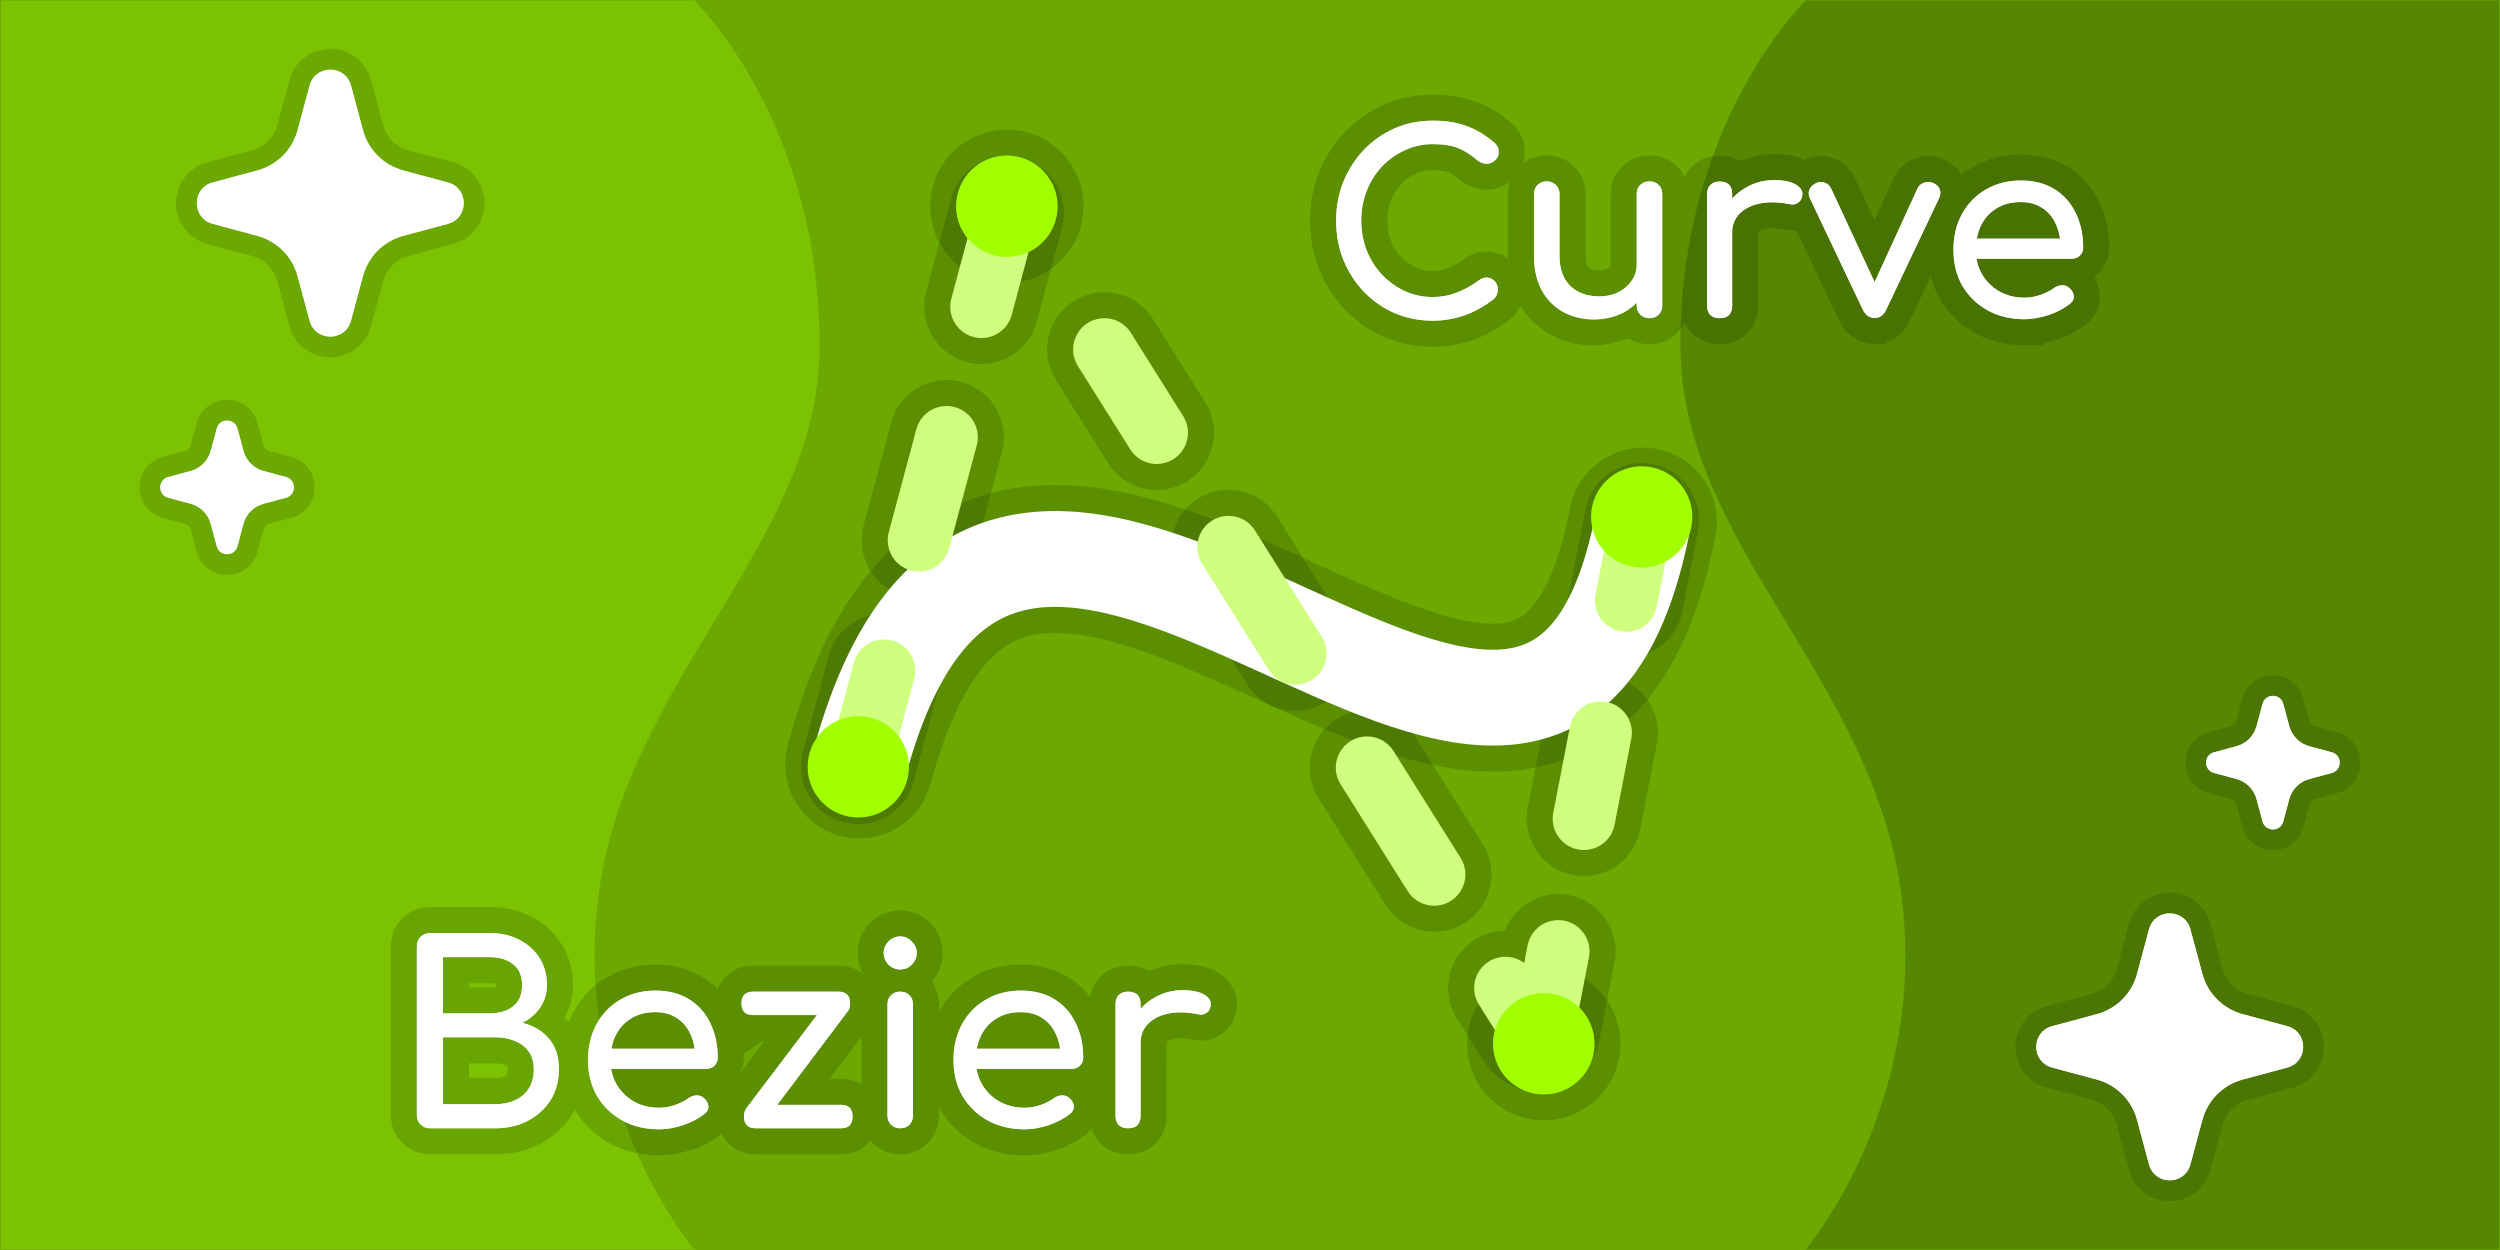 <svg version="1.1" xmlns="http://www.w3.org/2000/svg" xmlns:xlink="http://www.w3.org/1999/xlink" width="600" height="300" viewBox="0,0,600,300"><g transform="translate(60,-30)"><g data-paper-data="{&quot;isPaintingLayer&quot;:true}" stroke-linejoin="miter" stroke-miterlimit="10" stroke-dasharray="" stroke-dashoffset="0" style="mix-blend-mode: normal"><path d="M-60,330v-300h600v300z" data-paper-data="{&quot;index&quot;:null}" fill="#6ba800" fill-rule="nonzero" stroke="none" stroke-width="1" stroke-linecap="butt"/><path d="M539.764,329.875h-166.401c0,0 29.931,-35.073 22.835,-86.079c-7.094,-51.006 -52.469,-83.858 -52.882,-129.917c-0.488,-54.396 30.046,-83.754 30.046,-83.754h166.401z" data-paper-data="{&quot;index&quot;:null}" fill="#568701" fill-rule="nonzero" stroke="none" stroke-width="1" stroke-linecap="butt"/><path d="M-59.764,30.125h166.401c0,0 30.534,29.358 30.046,83.754c-0.413,46.059 -45.787,78.91 -52.882,129.917c-7.096,51.006 22.835,86.079 22.835,86.079h-166.401z" data-paper-data="{&quot;index&quot;:null}" fill="#7bc200" fill-rule="nonzero" stroke="none" stroke-width="1" stroke-linecap="butt"/><g data-paper-data="{&quot;index&quot;:null}" fill="#ffffff" fill-rule="evenodd" stroke-linecap="butt"><path d="M47.499,73.792c5.068,1.368 5.068,8.559 0,9.928l-10.722,2.883c-4.714,1.264 -8.396,4.944 -9.664,9.657l-2.883,10.72c-1.369,5.069 -8.559,5.069 -9.921,0l-2.89,-10.722c-1.267,-4.71 -4.947,-8.389 -9.657,-9.656l-10.72,-2.883c-5.069,-1.368 -5.069,-8.559 0,-9.928l10.721,-2.883c4.713,-1.268 8.393,-4.951 9.657,-9.665l2.89,-10.72c1.36,-5.069 8.551,-5.069 9.92,0l2.883,10.721c1.265,4.716 4.948,8.399 9.664,9.664z" stroke-opacity="0.129" stroke="#000000" stroke-width="10"/><path d="M47.499,73.792c5.068,1.368 5.068,8.559 0,9.928l-10.722,2.883c-4.714,1.264 -8.396,4.944 -9.664,9.657l-2.883,10.72c-1.369,5.069 -8.559,5.069 -9.921,0l-2.89,-10.722c-1.267,-4.71 -4.947,-8.389 -9.657,-9.656l-10.72,-2.883c-5.069,-1.368 -5.069,-8.559 0,-9.928l10.721,-2.883c4.713,-1.268 8.393,-4.951 9.657,-9.665l2.89,-10.72c1.36,-5.069 8.551,-5.069 9.92,0l2.883,10.721c1.265,4.716 4.948,8.399 9.664,9.664z" stroke="none" stroke-width="1"/></g><g data-paper-data="{&quot;index&quot;:null}" fill="#ffffff" fill-rule="evenodd" stroke-linecap="butt"><path d="M432.501,286.208c-5.068,-1.368 -5.068,-8.559 0,-9.928l10.722,-2.883c4.714,-1.264 8.396,-4.944 9.664,-9.657l2.883,-10.72c1.369,-5.069 8.559,-5.069 9.921,0l2.89,10.722c1.267,4.71 4.947,8.389 9.657,9.656l10.72,2.883c5.069,1.368 5.069,8.559 0,9.928l-10.721,2.883c-4.713,1.268 -8.393,4.951 -9.657,9.665l-2.89,10.72c-1.36,5.069 -8.551,5.069 -9.92,0l-2.883,-10.721c-1.265,-4.716 -4.948,-8.399 -9.664,-9.664z" stroke-opacity="0.129" stroke="#000000" stroke-width="10"/><path d="M432.501,286.208c-5.068,-1.368 -5.068,-8.559 0,-9.928l10.722,-2.883c4.714,-1.264 8.396,-4.944 9.664,-9.657l2.883,-10.72c1.369,-5.069 8.559,-5.069 9.921,0l2.89,10.722c1.267,4.71 4.947,8.389 9.657,9.656l10.72,2.883c5.069,1.368 5.069,8.559 0,9.928l-10.721,2.883c-4.713,1.268 -8.393,4.951 -9.657,9.665l-2.89,10.72c-1.36,5.069 -8.551,5.069 -9.92,0l-2.883,-10.721c-1.265,-4.716 -4.948,-8.399 -9.664,-9.664z" stroke="none" stroke-width="1"/></g><g fill="#ffffff" fill-rule="nonzero" stroke-opacity="0.149" stroke="#000000" stroke-width="12.5" stroke-linecap="square"><path d="M43.155,300.785c-0.87,0 -1.607,-0.301 -2.209,-0.904c-0.603,-0.603 -0.904,-1.339 -0.904,-2.209v-40.57c0,-0.937 0.301,-1.69 0.904,-2.259c0.603,-0.603 1.339,-0.904 2.209,-0.904h14.36c2.711,0 5.088,0.536 7.13,1.607c2.075,1.071 3.699,2.544 4.87,4.419c1.172,1.875 1.757,4.034 1.757,6.477c0,1.941 -0.536,3.716 -1.607,5.322c-1.038,1.573 -2.477,2.812 -4.318,3.716c2.644,0.636 4.77,1.891 6.377,3.766c1.607,1.875 2.41,4.335 2.41,7.381c0,2.778 -0.653,5.222 -1.958,7.331c-1.305,2.109 -3.13,3.783 -5.473,5.021c-2.31,1.205 -4.954,1.808 -7.933,1.808zM46.318,295.01h12.452c1.841,0 3.448,-0.318 4.82,-0.954c1.406,-0.636 2.511,-1.573 3.314,-2.812c0.803,-1.239 1.205,-2.778 1.205,-4.619c0,-1.707 -0.402,-3.113 -1.205,-4.218c-0.803,-1.138 -1.908,-1.992 -3.314,-2.561c-1.372,-0.603 -2.979,-0.904 -4.82,-0.904h-12.452zM46.318,273.219h11.197c2.276,0 4.134,-0.552 5.573,-1.657c1.473,-1.138 2.209,-2.845 2.209,-5.121c0,-2.276 -0.736,-3.967 -2.209,-5.071c-1.439,-1.105 -3.297,-1.657 -5.573,-1.657h-11.197zM103.973,300.031c-2.008,0.669 -3.933,1.004 -5.774,1.004c-3.314,0 -6.26,-0.703 -8.837,-2.109c-2.577,-1.439 -4.603,-3.398 -6.075,-5.875c-1.439,-2.511 -2.159,-5.389 -2.159,-8.636c0,-3.28 0.686,-6.159 2.059,-8.636c1.372,-2.511 3.28,-4.469 5.724,-5.875c2.444,-1.439 5.239,-2.159 8.385,-2.159c3.147,0 5.824,0.686 8.034,2.059c2.243,1.372 3.95,3.28 5.121,5.724c1.205,2.41 1.808,5.188 1.808,8.335c0,0.77 -0.268,1.406 -0.803,1.908c-0.502,0.502 -1.155,0.753 -1.958,0.753h-24.151v-4.82h23.95l-2.46,1.707c-0.033,-2.008 -0.435,-3.799 -1.205,-5.373c-0.736,-1.573 -1.808,-2.812 -3.213,-3.716c-1.406,-0.937 -3.113,-1.406 -5.121,-1.406c-2.276,0 -4.218,0.502 -5.824,1.506c-1.607,0.971 -2.845,2.326 -3.716,4.067c-0.837,1.741 -1.255,3.716 -1.255,5.925c0,2.209 0.502,4.167 1.506,5.875c1.004,1.707 2.377,3.063 4.117,4.067c1.774,1.004 3.799,1.506 6.075,1.506c1.239,0 2.511,-0.218 3.816,-0.653c1.305,-0.469 2.36,-1.004 3.163,-1.607c0.603,-0.435 1.255,-0.669 1.958,-0.703c0.703,-0.033 1.305,0.184 1.808,0.653c0.669,0.569 1.021,1.222 1.054,1.958c0.067,0.703 -0.251,1.322 -0.954,1.858c-1.339,1.071 -3.029,1.958 -5.071,2.661zM121.192,297.912c-0.698,-0.604 -2.133,-1.847 -2.133,-1.847c0,0 16.615,-21.935 19.179,-25.32c0.643,-0.849 2.098,-0.802 2.647,-0.314c0.735,0.652 2.576,2.286 2.576,2.286c0,0 -16.478,21.862 -19.053,25.279c-0.655,0.869 -2.543,0.499 -3.216,-0.084zM121.369,300.785c-1.875,0 -2.812,-0.937 -2.812,-2.812c0,-1.875 0.937,-2.812 2.812,-2.812h20.436c1.875,0 2.812,0.937 2.812,2.812c0,1.875 -0.937,2.812 -2.812,2.812zM120.767,273.621c-1.875,0 -2.812,-0.937 -2.812,-2.812c0,-1.875 0.937,-2.812 2.812,-2.812h20.436c1.875,0 2.812,0.937 2.812,2.812c0,1.875 -0.937,2.812 -2.812,2.812zM156.053,300.785c-0.87,0 -1.607,-0.285 -2.209,-0.854c-0.569,-0.603 -0.854,-1.339 -0.854,-2.209v-26.662c0,-0.937 0.285,-1.674 0.854,-2.209c0.603,-0.569 1.339,-0.854 2.209,-0.854c0.937,0 1.674,0.285 2.209,0.854c0.569,0.536 0.854,1.272 0.854,2.209v26.662c0,0.87 -0.285,1.607 -0.854,2.209c-0.536,0.569 -1.272,0.854 -2.209,0.854zM156.053,262.675c-1.071,0 -2.008,-0.385 -2.812,-1.155c-0.77,-0.803 -1.155,-1.741 -1.155,-2.812c0,-1.071 0.385,-1.992 1.155,-2.762c0.803,-0.803 1.741,-1.205 2.812,-1.205c1.071,0 1.992,0.402 2.762,1.205c0.803,0.77 1.205,1.69 1.205,2.762c0,1.071 -0.402,2.008 -1.205,2.812c-0.77,0.77 -1.69,1.155 -2.762,1.155zM191.681,300.031c-2.008,0.669 -3.933,1.004 -5.774,1.004c-3.314,0 -6.26,-0.703 -8.837,-2.109c-2.577,-1.439 -4.603,-3.398 -6.075,-5.875c-1.439,-2.511 -2.159,-5.389 -2.159,-8.636c0,-3.28 0.686,-6.159 2.059,-8.636c1.372,-2.511 3.28,-4.469 5.724,-5.875c2.444,-1.439 5.239,-2.159 8.385,-2.159c3.147,0 5.824,0.686 8.034,2.059c2.243,1.372 3.95,3.28 5.121,5.724c1.205,2.41 1.808,5.188 1.808,8.335c0,0.77 -0.268,1.406 -0.803,1.908c-0.502,0.502 -1.155,0.753 -1.958,0.753h-24.151v-4.82h23.95l-2.46,1.707c-0.033,-2.008 -0.435,-3.799 -1.205,-5.373c-0.736,-1.573 -1.808,-2.812 -3.213,-3.716c-1.406,-0.937 -3.113,-1.406 -5.121,-1.406c-2.276,0 -4.218,0.502 -5.824,1.506c-1.607,0.971 -2.845,2.326 -3.716,4.067c-0.837,1.741 -1.255,3.716 -1.255,5.925c0,2.209 0.502,4.167 1.506,5.875c1.004,1.707 2.377,3.063 4.117,4.067c1.774,1.004 3.799,1.506 6.075,1.506c1.239,0 2.511,-0.218 3.816,-0.653c1.305,-0.469 2.36,-1.004 3.163,-1.607c0.603,-0.435 1.255,-0.669 1.958,-0.703c0.703,-0.033 1.305,0.184 1.808,0.653c0.669,0.569 1.021,1.222 1.054,1.958c0.067,0.703 -0.251,1.322 -0.954,1.858c-1.339,1.071 -3.029,1.958 -5.071,2.661zM210.685,280.299c0,-2.41 0.586,-4.552 1.757,-6.427c1.172,-1.908 2.762,-3.414 4.77,-4.519c2.008,-1.138 4.201,-1.707 6.578,-1.707c2.41,0 4.201,0.385 5.373,1.155c1.205,0.77 1.657,1.707 1.356,2.812c-0.1,0.536 -0.335,0.954 -0.703,1.255c-0.335,0.301 -0.72,0.502 -1.155,0.603c-0.435,0.067 -0.904,0.033 -1.406,-0.1c-2.577,-0.502 -4.887,-0.536 -6.929,-0.1c-2.042,0.435 -3.649,1.255 -4.82,2.46c-1.172,1.205 -1.757,2.728 -1.757,4.569zM210.735,300.785c-0.937,0 -1.674,-0.251 -2.209,-0.753c-0.536,-0.502 -0.803,-1.255 -0.803,-2.259v-26.762c0,-0.971 0.268,-1.707 0.803,-2.209c0.536,-0.536 1.272,-0.803 2.209,-0.803c1.004,0 1.757,0.251 2.259,0.753c0.502,0.502 0.753,1.255 0.753,2.259v26.762c0,0.971 -0.251,1.724 -0.753,2.259c-0.502,0.502 -1.255,0.753 -2.259,0.753z" data-paper-data="{&quot;index&quot;:null}"/><path d="M291.549,105.66c-2.444,0.87 -5.021,1.305 -7.732,1.305c-3.213,0 -6.243,-0.603 -9.088,-1.808c-2.812,-1.239 -5.272,-2.946 -7.381,-5.121c-2.075,-2.176 -3.716,-4.72 -4.921,-7.632c-1.172,-2.912 -1.757,-6.075 -1.757,-9.49c0,-3.347 0.586,-6.46 1.757,-9.339c1.205,-2.912 2.845,-5.456 4.921,-7.632c2.109,-2.176 4.552,-3.883 7.331,-5.121c2.812,-1.239 5.858,-1.858 9.138,-1.858c3.08,0 5.724,0.402 7.933,1.205c2.243,0.77 4.485,2.075 6.728,3.916c0.301,0.234 0.536,0.485 0.703,0.753c0.201,0.268 0.335,0.536 0.402,0.803c0.067,0.234 0.1,0.536 0.1,0.904c0,0.77 -0.285,1.406 -0.854,1.908c-0.536,0.502 -1.188,0.787 -1.958,0.854c-0.736,0.033 -1.473,-0.218 -2.209,-0.753c-1.473,-1.305 -2.996,-2.293 -4.569,-2.962c-1.573,-0.669 -3.665,-1.004 -6.276,-1.004c-2.343,0 -4.552,0.485 -6.628,1.456c-2.075,0.937 -3.916,2.243 -5.523,3.916c-1.573,1.674 -2.795,3.632 -3.665,5.875c-0.87,2.209 -1.305,4.569 -1.305,7.08c0,2.577 0.435,4.971 1.305,7.18c0.87,2.209 2.092,4.151 3.665,5.824c1.607,1.674 3.448,2.996 5.523,3.967c2.075,0.937 4.285,1.406 6.628,1.406c2.042,0 3.967,-0.351 5.774,-1.054c1.841,-0.703 3.598,-1.674 5.272,-2.912c0.703,-0.536 1.406,-0.77 2.109,-0.703c0.703,0.067 1.289,0.351 1.757,0.854c0.502,0.502 0.753,1.188 0.753,2.059c0,0.402 -0.084,0.803 -0.251,1.205c-0.167,0.368 -0.402,0.703 -0.703,1.004c-2.176,1.707 -4.502,3.013 -6.979,3.916zM322.616,106.664c-2.745,0 -5.205,-0.586 -7.381,-1.757c-2.176,-1.172 -3.9,-2.895 -5.172,-5.172c-1.272,-2.31 -1.908,-5.121 -1.908,-8.435v-14.712c0,-0.904 0.285,-1.64 0.854,-2.209c0.603,-0.569 1.339,-0.854 2.209,-0.854c0.87,0 1.59,0.285 2.159,0.854c0.603,0.569 0.904,1.305 0.904,2.209v14.712c0,2.243 0.418,4.101 1.255,5.573c0.837,1.439 1.975,2.511 3.414,3.213c1.439,0.703 3.063,1.054 4.87,1.054c1.707,0 3.23,-0.335 4.569,-1.004c1.339,-0.669 2.41,-1.59 3.213,-2.762c0.803,-1.172 1.205,-2.477 1.205,-3.916h3.766c0,2.477 -0.619,4.72 -1.858,6.728c-1.205,2.008 -2.862,3.598 -4.971,4.77c0,0 -4.452,1.707 -7.13,1.707zM335.872,106.363c-0.87,0 -1.607,-0.285 -2.209,-0.854c-0.569,-0.603 -0.854,-1.339 -0.854,-2.209v-26.712c0,-0.937 0.285,-1.674 0.854,-2.209c0.603,-0.569 1.339,-0.854 2.209,-0.854c0.904,0 1.64,0.285 2.209,0.854c0.569,0.536 0.854,1.272 0.854,2.209v26.712c0,0.87 -0.285,1.607 -0.854,2.209c-0.569,0.569 -1.305,0.854 -2.209,0.854zM352.657,85.877c0,-2.41 0.586,-4.552 1.757,-6.427c1.172,-1.908 2.762,-3.414 4.77,-4.519c2.008,-1.138 4.201,-1.707 6.578,-1.707c2.41,0 4.201,0.385 5.373,1.155c1.205,0.77 1.657,1.707 1.356,2.812c-0.1,0.536 -0.335,0.954 -0.703,1.255c-0.335,0.301 -0.72,0.502 -1.155,0.603c-0.435,0.067 -0.904,0.033 -1.406,-0.1c-2.577,-0.502 -4.887,-0.536 -6.929,-0.1c-2.042,0.435 -3.649,1.255 -4.82,2.46c-1.172,1.205 -1.757,2.728 -1.757,4.569zM352.708,106.363c-0.937,0 -1.674,-0.251 -2.209,-0.753c-0.536,-0.502 -0.803,-1.255 -0.803,-2.259v-26.762c0,-0.971 0.268,-1.707 0.803,-2.209c0.536,-0.536 1.272,-0.803 2.209,-0.803c1.004,0 1.757,0.251 2.259,0.753c0.502,0.502 0.753,1.255 0.753,2.259v26.762c0,0.971 -0.251,1.724 -0.753,2.259c-0.502,0.502 -1.255,0.753 -2.259,0.753zM389.928,106.313c-1.239,0 -2.193,-0.669 -2.862,-2.008l-12.703,-26.762c-0.335,-0.703 -0.368,-1.372 -0.1,-2.008c0.268,-0.669 0.787,-1.188 1.557,-1.557c0.669,-0.368 1.356,-0.418 2.059,-0.151c0.703,0.234 1.222,0.686 1.557,1.356l10.5,22.607l10.287,-22.607c0.335,-0.669 0.87,-1.121 1.607,-1.356c0.736,-0.268 1.49,-0.218 2.259,0.151c0.736,0.335 1.222,0.837 1.456,1.506c0.234,0.669 0.184,1.356 -0.151,2.059l-12.703,26.762c-0.603,1.339 -1.523,2.008 -2.762,2.008zM425.899,106.614c-3.314,0 -6.26,-0.703 -8.837,-2.109c-2.577,-1.439 -4.603,-3.398 -6.075,-5.875c-1.439,-2.511 -2.159,-5.389 -2.159,-8.636c0,-3.28 0.686,-6.159 2.059,-8.636c1.372,-2.511 3.28,-4.469 5.724,-5.875c2.444,-1.439 5.239,-2.159 8.385,-2.159c3.147,0 5.824,0.686 8.034,2.059c2.243,1.372 3.95,3.28 5.121,5.724c1.205,2.41 1.808,5.188 1.808,8.335c0,0.77 -0.268,1.406 -0.803,1.908c-0.502,0.502 -1.155,0.753 -1.958,0.753h-24.151v-4.82h21.35c0,0 -0.295,-2.092 -1.065,-3.665c-0.736,-1.573 -1.808,-2.812 -3.213,-3.716c-1.406,-0.937 -3.113,-1.406 -5.121,-1.406c-2.276,0 -4.218,0.502 -5.824,1.506c-1.607,0.971 -2.845,2.326 -3.716,4.067c-0.837,1.741 -1.255,3.716 -1.255,5.925c0,2.209 0.502,4.167 1.506,5.875c1.004,1.707 2.377,3.063 4.117,4.067c1.774,1.004 3.799,1.506 6.075,1.506c1.239,0 2.511,-0.218 3.816,-0.653c1.305,-0.469 2.36,-1.004 3.163,-1.607c0.603,-0.435 1.255,-0.669 1.958,-0.703c0.703,-0.033 1.305,0.184 1.808,0.653c0.669,0.569 1.021,1.222 1.054,1.958c0.067,0.703 -0.251,1.322 -0.954,1.858c-1.339,1.071 -3.029,1.958 -5.071,2.661c0,0 -3.933,1.004 -5.774,1.004z" data-paper-data="{&quot;index&quot;:null}"/></g><g data-paper-data="{&quot;index&quot;:null}" fill="#ffffff" fill-rule="evenodd" stroke-linecap="butt"><path d="M8.632,144.484c2.537,0.686 2.537,4.285 0,4.97l-5.365,1.442c-2.359,0.633 -4.202,2.474 -4.837,4.833l-1.443,5.366c-0.684,2.536 -4.284,2.536 -4.964,0l-1.447,-5.366c-0.634,-2.357 -2.476,-4.199 -4.833,-4.833l-5.365,-1.442c-2.537,-0.685 -2.537,-4.284 0,-4.969l5.365,-1.443c2.358,-0.634 4.2,-2.477 4.833,-4.836l1.447,-5.366c0.681,-2.537 4.279,-2.537 4.964,0l1.443,5.366c0.633,2.36 2.477,4.204 4.837,4.837z" stroke-opacity="0.129" stroke="#000000" stroke-width="10"/><path d="M8.632,144.484c2.537,0.686 2.537,4.285 0,4.97l-5.365,1.442c-2.359,0.633 -4.202,2.474 -4.837,4.833l-1.443,5.366c-0.684,2.536 -4.284,2.536 -4.964,0l-1.447,-5.366c-0.634,-2.357 -2.476,-4.199 -4.833,-4.833l-5.365,-1.442c-2.537,-0.685 -2.537,-4.284 0,-4.969l5.365,-1.443c2.358,-0.634 4.2,-2.477 4.833,-4.836l1.447,-5.366c0.681,-2.537 4.279,-2.537 4.964,0l1.443,5.366c0.633,2.36 2.477,4.204 4.837,4.837z" stroke="none" stroke-width="1"/></g><g data-paper-data="{&quot;index&quot;:null}" fill="#ffffff" fill-rule="evenodd" stroke-linecap="butt"><path d="M471.368,215.516c-2.537,-0.686 -2.537,-4.285 0,-4.97l5.365,-1.442c2.359,-0.633 4.202,-2.474 4.837,-4.833l1.443,-5.366c0.684,-2.536 4.284,-2.536 4.964,0l1.447,5.366c0.634,2.357 2.476,4.199 4.833,4.833l5.365,1.442c2.537,0.685 2.537,4.284 0,4.969l-5.365,1.443c-2.358,0.634 -4.2,2.477 -4.833,4.836l-1.447,5.366c-0.681,2.537 -4.279,2.537 -4.964,0l-1.443,-5.366c-0.633,-2.36 -2.477,-4.204 -4.837,-4.837z" stroke-opacity="0.129" stroke="#000000" stroke-width="10"/><path d="M471.368,215.516c-2.537,-0.686 -2.537,-4.285 0,-4.97l5.365,-1.442c2.359,-0.633 4.202,-2.474 4.837,-4.833l1.443,-5.366c0.684,-2.536 4.284,-2.536 4.964,0l1.447,5.366c0.634,2.357 2.476,4.199 4.833,4.833l5.365,1.442c2.537,0.685 2.537,4.284 0,4.969l-5.365,1.443c-2.358,0.634 -4.2,2.477 -4.833,4.836l-1.447,5.366c-0.681,2.537 -4.279,2.537 -4.964,0l-1.443,-5.366c-0.633,-2.36 -2.477,-4.204 -4.837,-4.837z" stroke="none" stroke-width="1"/></g><path d="" data-paper-data="{&quot;index&quot;:null}" fill="#ffffff" fill-rule="nonzero" stroke="none" stroke-width="1" stroke-linecap="butt"/><path d="" data-paper-data="{&quot;index&quot;:null}" fill="#ffffff" fill-rule="nonzero" stroke="none" stroke-width="1" stroke-linecap="butt"/><path d="" data-paper-data="{&quot;index&quot;:null}" fill="#ffffff" fill-rule="nonzero" stroke="none" stroke-width="1" stroke-linecap="butt"/><path d="" data-paper-data="{&quot;index&quot;:null}" fill="#ffffff" fill-rule="nonzero" stroke="none" stroke-width="1" stroke-linecap="butt"/><path d="" data-paper-data="{&quot;index&quot;:null}" fill="#ffffff" fill-rule="nonzero" stroke="none" stroke-width="1" stroke-linecap="butt"/><path d="" data-paper-data="{&quot;index&quot;:null}" fill="#ffffff" fill-rule="nonzero" stroke="none" stroke-width="1" stroke-linecap="butt"/><g data-paper-data="{&quot;index&quot;:null}" fill="none" fill-rule="nonzero" stroke-opacity="0.149" stroke="#000000" stroke-width="27.5" stroke-linecap="round"><path d="M145.991,214.038l6.182,-23.08"/><path d="M160.555,159.664l6.621,-24.719"/><path d="M181.579,81.174l-6.014,22.454"/><path d="M205.054,113.864l12.552,19.988"/><path d="M234.849,161.308l16.032,25.529"/><path d="M284.188,239.874l-16.098,-25.633"/><path d="M313.985,258.333c0,0 -2.822,14.579 -3.561,18.398c-0.334,1.727 -1.888,1.914 -2.751,0.541c-1.531,-2.438 -6.374,-10.15 -6.374,-10.15"/><path d="M324.145,205.839l-3.999,20.662"/><path d="M330.286,174.116l3.724,-19.239"/></g><path d="M169.493,79.508c0,-6.714 5.443,-12.156 12.156,-12.156c6.714,0 12.156,5.443 12.156,12.156c0,6.714 -5.443,12.156 -12.156,12.156c-6.714,0 -12.156,-5.443 -12.156,-12.156z" data-paper-data="{&quot;index&quot;:null}" fill="#a2ff00" fill-rule="nonzero" stroke-opacity="0.149" stroke="#000000" stroke-width="12.5" stroke-linecap="butt"/><path d="M298.35,280.492c0,-6.714 5.443,-12.156 12.156,-12.156c6.714,0 12.156,5.443 12.156,12.156c0,6.714 -5.443,12.156 -12.156,12.156c-6.714,0 -12.156,-5.443 -12.156,-12.156z" data-paper-data="{&quot;index&quot;:null}" fill="#a2ff00" fill-rule="nonzero" stroke-opacity="0.149" stroke="#000000" stroke-width="12.5" stroke-linecap="butt"/><path d="M146.203,213.47c36.439,-135.763 164.078,65.46 188.083,-58.279" data-paper-data="{&quot;index&quot;:null}" fill="none" fill-rule="nonzero" stroke-opacity="0.149" stroke="#000000" stroke-width="35.5" stroke-linecap="round"/><path d="M146.203,213.47c36.439,-135.763 164.078,65.46 188.083,-58.279" data-paper-data="{&quot;index&quot;:null}" fill="none" fill-rule="nonzero" stroke="#ffffff" stroke-width="23" stroke-linecap="round"/><g data-paper-data="{&quot;index&quot;:null}" fill="none" fill-rule="nonzero" stroke="#d0ff80" stroke-width="15" stroke-linecap="round"><path d="M145.991,214.038l6.182,-23.08"/><path d="M160.555,159.664l6.621,-24.719"/><path d="M181.579,81.174l-6.014,22.454"/><path d="M205.054,113.864l12.552,19.988"/><path d="M234.849,161.308l16.032,25.529"/><path d="M284.188,239.874l-16.098,-25.633"/><path d="M313.985,258.333c0,0 -2.822,14.579 -3.561,18.398c-0.334,1.727 -1.888,1.914 -2.751,0.541c-1.531,-2.438 -6.374,-10.15 -6.374,-10.15"/><path d="M324.145,205.839l-3.999,20.662"/><path d="M330.286,174.116l3.724,-19.239"/></g><path d="M133.835,214.038c0,-6.714 5.443,-12.156 12.156,-12.156c6.714,0 12.156,5.443 12.156,12.156c0,6.714 -5.443,12.156 -12.156,12.156c-6.714,0 -12.156,-5.443 -12.156,-12.156z" data-paper-data="{&quot;index&quot;:null}" fill="#a2ff00" fill-rule="nonzero" stroke="none" stroke-width="0.5" stroke-linecap="butt"/><path d="M321.853,154.066c0,-6.714 5.443,-12.156 12.156,-12.156c6.714,0 12.156,5.443 12.156,12.156c0,6.714 -5.443,12.156 -12.156,12.156c-6.714,0 -12.156,-5.443 -12.156,-12.156z" data-paper-data="{&quot;index&quot;:null}" fill="#a2ff00" fill-rule="nonzero" stroke="none" stroke-width="0.5" stroke-linecap="butt"/><path d="M169.493,79.508c0,-6.714 5.443,-12.156 12.156,-12.156c6.714,0 12.156,5.443 12.156,12.156c0,6.714 -5.443,12.156 -12.156,12.156c-6.714,0 -12.156,-5.443 -12.156,-12.156z" data-paper-data="{&quot;index&quot;:null}" fill="#a2ff00" fill-rule="nonzero" stroke="none" stroke-width="0.5" stroke-linecap="butt"/><path d="M298.35,280.492c0,-6.714 5.443,-12.156 12.156,-12.156c6.714,0 12.156,5.443 12.156,12.156c0,6.714 -5.443,12.156 -12.156,12.156c-6.714,0 -12.156,-5.443 -12.156,-12.156z" data-paper-data="{&quot;index&quot;:null}" fill="#a2ff00" fill-rule="nonzero" stroke="none" stroke-width="0.5" stroke-linecap="butt"/><g fill="#ffffff" fill-rule="nonzero" stroke="none" stroke-width="1" stroke-linecap="square"><path d="M43.155,300.785c-0.87,0 -1.607,-0.301 -2.209,-0.904c-0.603,-0.603 -0.904,-1.339 -0.904,-2.209v-40.57c0,-0.937 0.301,-1.69 0.904,-2.259c0.603,-0.603 1.339,-0.904 2.209,-0.904h14.36c2.711,0 5.088,0.536 7.13,1.607c2.075,1.071 3.699,2.544 4.87,4.419c1.172,1.875 1.757,4.034 1.757,6.477c0,1.941 -0.536,3.716 -1.607,5.322c-1.038,1.573 -2.477,2.812 -4.318,3.716c2.644,0.636 4.77,1.891 6.377,3.766c1.607,1.875 2.41,4.335 2.41,7.381c0,2.778 -0.653,5.222 -1.958,7.331c-1.305,2.109 -3.13,3.783 -5.473,5.021c-2.31,1.205 -4.954,1.808 -7.933,1.808zM46.318,295.01h12.452c1.841,0 3.448,-0.318 4.82,-0.954c1.406,-0.636 2.511,-1.573 3.314,-2.812c0.803,-1.239 1.205,-2.778 1.205,-4.619c0,-1.707 -0.402,-3.113 -1.205,-4.218c-0.803,-1.138 -1.908,-1.992 -3.314,-2.561c-1.372,-0.603 -2.979,-0.904 -4.82,-0.904h-12.452zM46.318,273.219h11.197c2.276,0 4.134,-0.552 5.573,-1.657c1.473,-1.138 2.209,-2.845 2.209,-5.121c0,-2.276 -0.736,-3.967 -2.209,-5.071c-1.439,-1.105 -3.297,-1.657 -5.573,-1.657h-11.197zM103.973,300.031c-2.008,0.669 -3.933,1.004 -5.774,1.004c-3.314,0 -6.26,-0.703 -8.837,-2.109c-2.577,-1.439 -4.603,-3.398 -6.075,-5.875c-1.439,-2.511 -2.159,-5.389 -2.159,-8.636c0,-3.28 0.686,-6.159 2.059,-8.636c1.372,-2.511 3.28,-4.469 5.724,-5.875c2.444,-1.439 5.239,-2.159 8.385,-2.159c3.147,0 5.824,0.686 8.034,2.059c2.243,1.372 3.95,3.28 5.121,5.724c1.205,2.41 1.808,5.188 1.808,8.335c0,0.77 -0.268,1.406 -0.803,1.908c-0.502,0.502 -1.155,0.753 -1.958,0.753h-24.151v-4.82h23.95l-2.46,1.707c-0.033,-2.008 -0.435,-3.799 -1.205,-5.373c-0.736,-1.573 -1.808,-2.812 -3.213,-3.716c-1.406,-0.937 -3.113,-1.406 -5.121,-1.406c-2.276,0 -4.218,0.502 -5.824,1.506c-1.607,0.971 -2.845,2.326 -3.716,4.067c-0.837,1.741 -1.255,3.716 -1.255,5.925c0,2.209 0.502,4.167 1.506,5.875c1.004,1.707 2.377,3.063 4.117,4.067c1.774,1.004 3.799,1.506 6.075,1.506c1.239,0 2.511,-0.218 3.816,-0.653c1.305,-0.469 2.36,-1.004 3.163,-1.607c0.603,-0.435 1.255,-0.669 1.958,-0.703c0.703,-0.033 1.305,0.184 1.808,0.653c0.669,0.569 1.021,1.222 1.054,1.958c0.067,0.703 -0.251,1.322 -0.954,1.858c-1.339,1.071 -3.029,1.958 -5.071,2.661zM123.177,299.63l-4.117,-3.565l20.385,-26.913l4.017,3.565zM121.369,300.785c-1.875,0 -2.812,-0.937 -2.812,-2.812c0,-1.875 0.937,-2.812 2.812,-2.812h20.436c1.875,0 2.812,0.937 2.812,2.812c0,1.875 -0.937,2.812 -2.812,2.812zM120.767,273.621c-1.875,0 -2.812,-0.937 -2.812,-2.812c0,-1.875 0.937,-2.812 2.812,-2.812h20.436c1.875,0 2.812,0.937 2.812,2.812c0,1.875 -0.937,2.812 -2.812,2.812zM156.053,300.785c-0.87,0 -1.607,-0.285 -2.209,-0.854c-0.569,-0.603 -0.854,-1.339 -0.854,-2.209v-26.662c0,-0.937 0.285,-1.674 0.854,-2.209c0.603,-0.569 1.339,-0.854 2.209,-0.854c0.937,0 1.674,0.285 2.209,0.854c0.569,0.536 0.854,1.272 0.854,2.209v26.662c0,0.87 -0.285,1.607 -0.854,2.209c-0.536,0.569 -1.272,0.854 -2.209,0.854zM156.053,262.675c-1.071,0 -2.008,-0.385 -2.812,-1.155c-0.77,-0.803 -1.155,-1.741 -1.155,-2.812c0,-1.071 0.385,-1.992 1.155,-2.762c0.803,-0.803 1.741,-1.205 2.812,-1.205c1.071,0 1.992,0.402 2.762,1.205c0.803,0.77 1.205,1.69 1.205,2.762c0,1.071 -0.402,2.008 -1.205,2.812c-0.77,0.77 -1.69,1.155 -2.762,1.155zM191.681,300.031c-2.008,0.669 -3.933,1.004 -5.774,1.004c-3.314,0 -6.26,-0.703 -8.837,-2.109c-2.577,-1.439 -4.603,-3.398 -6.075,-5.875c-1.439,-2.511 -2.159,-5.389 -2.159,-8.636c0,-3.28 0.686,-6.159 2.059,-8.636c1.372,-2.511 3.28,-4.469 5.724,-5.875c2.444,-1.439 5.239,-2.159 8.385,-2.159c3.147,0 5.824,0.686 8.034,2.059c2.243,1.372 3.95,3.28 5.121,5.724c1.205,2.41 1.808,5.188 1.808,8.335c0,0.77 -0.268,1.406 -0.803,1.908c-0.502,0.502 -1.155,0.753 -1.958,0.753h-24.151v-4.82h23.95l-2.46,1.707c-0.033,-2.008 -0.435,-3.799 -1.205,-5.373c-0.736,-1.573 -1.808,-2.812 -3.213,-3.716c-1.406,-0.937 -3.113,-1.406 -5.121,-1.406c-2.276,0 -4.218,0.502 -5.824,1.506c-1.607,0.971 -2.845,2.326 -3.716,4.067c-0.837,1.741 -1.255,3.716 -1.255,5.925c0,2.209 0.502,4.167 1.506,5.875c1.004,1.707 2.377,3.063 4.117,4.067c1.774,1.004 3.799,1.506 6.075,1.506c1.239,0 2.511,-0.218 3.816,-0.653c1.305,-0.469 2.36,-1.004 3.163,-1.607c0.603,-0.435 1.255,-0.669 1.958,-0.703c0.703,-0.033 1.305,0.184 1.808,0.653c0.669,0.569 1.021,1.222 1.054,1.958c0.067,0.703 -0.251,1.322 -0.954,1.858c-1.339,1.071 -3.029,1.958 -5.071,2.661zM210.685,280.299c0,-2.41 0.586,-4.552 1.757,-6.427c1.172,-1.908 2.762,-3.414 4.77,-4.519c2.008,-1.138 4.201,-1.707 6.578,-1.707c2.41,0 4.201,0.385 5.373,1.155c1.205,0.77 1.657,1.707 1.356,2.812c-0.1,0.536 -0.335,0.954 -0.703,1.255c-0.335,0.301 -0.72,0.502 -1.155,0.603c-0.435,0.067 -0.904,0.033 -1.406,-0.1c-2.577,-0.502 -4.887,-0.536 -6.929,-0.1c-2.042,0.435 -3.649,1.255 -4.82,2.46c-1.172,1.205 -1.757,2.728 -1.757,4.569zM210.735,300.785c-0.937,0 -1.674,-0.251 -2.209,-0.753c-0.536,-0.502 -0.803,-1.255 -0.803,-2.259v-26.762c0,-0.971 0.268,-1.707 0.803,-2.209c0.536,-0.536 1.272,-0.803 2.209,-0.803c1.004,0 1.757,0.251 2.259,0.753c0.502,0.502 0.753,1.255 0.753,2.259v26.762c0,0.971 -0.251,1.724 -0.753,2.259c-0.502,0.502 -1.255,0.753 -2.259,0.753z" data-paper-data="{&quot;index&quot;:null}"/><path d="M291.549,105.66c-2.444,0.87 -5.021,1.305 -7.732,1.305c-3.213,0 -6.243,-0.603 -9.088,-1.808c-2.812,-1.239 -5.272,-2.946 -7.381,-5.121c-2.075,-2.176 -3.716,-4.72 -4.921,-7.632c-1.172,-2.912 -1.757,-6.075 -1.757,-9.49c0,-3.347 0.586,-6.46 1.757,-9.339c1.205,-2.912 2.845,-5.456 4.921,-7.632c2.109,-2.176 4.552,-3.883 7.331,-5.121c2.812,-1.239 5.858,-1.858 9.138,-1.858c3.08,0 5.724,0.402 7.933,1.205c2.243,0.77 4.485,2.075 6.728,3.916c0.301,0.234 0.536,0.485 0.703,0.753c0.201,0.268 0.335,0.536 0.402,0.803c0.067,0.234 0.1,0.536 0.1,0.904c0,0.77 -0.285,1.406 -0.854,1.908c-0.536,0.502 -1.188,0.787 -1.958,0.854c-0.736,0.033 -1.473,-0.218 -2.209,-0.753c-1.473,-1.305 -2.996,-2.293 -4.569,-2.962c-1.573,-0.669 -3.665,-1.004 -6.276,-1.004c-2.343,0 -4.552,0.485 -6.628,1.456c-2.075,0.937 -3.916,2.243 -5.523,3.916c-1.573,1.674 -2.795,3.632 -3.665,5.875c-0.87,2.209 -1.305,4.569 -1.305,7.08c0,2.577 0.435,4.971 1.305,7.18c0.87,2.209 2.092,4.151 3.665,5.824c1.607,1.674 3.448,2.996 5.523,3.967c2.075,0.937 4.285,1.406 6.628,1.406c2.042,0 3.967,-0.351 5.774,-1.054c1.841,-0.703 3.598,-1.674 5.272,-2.912c0.703,-0.536 1.406,-0.77 2.109,-0.703c0.703,0.067 1.289,0.351 1.757,0.854c0.502,0.502 0.753,1.188 0.753,2.059c0,0.402 -0.084,0.803 -0.251,1.205c-0.167,0.368 -0.402,0.703 -0.703,1.004c-2.176,1.707 -4.502,3.013 -6.979,3.916zM329.746,104.957c-2.075,1.138 -4.452,1.707 -7.13,1.707c-2.745,0 -5.205,-0.586 -7.381,-1.757c-2.176,-1.172 -3.9,-2.895 -5.172,-5.172c-1.272,-2.31 -1.908,-5.121 -1.908,-8.435v-14.712c0,-0.904 0.285,-1.64 0.854,-2.209c0.603,-0.569 1.339,-0.854 2.209,-0.854c0.87,0 1.59,0.285 2.159,0.854c0.603,0.569 0.904,1.305 0.904,2.209v14.712c0,2.243 0.418,4.101 1.255,5.573c0.837,1.439 1.975,2.511 3.414,3.213c1.439,0.703 3.063,1.054 4.87,1.054c1.707,0 3.23,-0.335 4.569,-1.004c1.339,-0.669 2.41,-1.59 3.213,-2.762c0.803,-1.172 1.205,-2.477 1.205,-3.916h3.766c0,2.477 -0.619,4.72 -1.858,6.728c-1.205,2.008 -2.862,3.598 -4.971,4.77zM335.872,106.363c-0.87,0 -1.607,-0.285 -2.209,-0.854c-0.569,-0.603 -0.854,-1.339 -0.854,-2.209v-26.712c0,-0.937 0.285,-1.674 0.854,-2.209c0.603,-0.569 1.339,-0.854 2.209,-0.854c0.904,0 1.64,0.285 2.209,0.854c0.569,0.536 0.854,1.272 0.854,2.209v26.712c0,0.87 -0.285,1.607 -0.854,2.209c-0.569,0.569 -1.305,0.854 -2.209,0.854zM352.657,85.877c0,-2.41 0.586,-4.552 1.757,-6.427c1.172,-1.908 2.762,-3.414 4.77,-4.519c2.008,-1.138 4.201,-1.707 6.578,-1.707c2.41,0 4.201,0.385 5.373,1.155c1.205,0.77 1.657,1.707 1.356,2.812c-0.1,0.536 -0.335,0.954 -0.703,1.255c-0.335,0.301 -0.72,0.502 -1.155,0.603c-0.435,0.067 -0.904,0.033 -1.406,-0.1c-2.577,-0.502 -4.887,-0.536 -6.929,-0.1c-2.042,0.435 -3.649,1.255 -4.82,2.46c-1.172,1.205 -1.757,2.728 -1.757,4.569zM352.708,106.363c-0.937,0 -1.674,-0.251 -2.209,-0.753c-0.536,-0.502 -0.803,-1.255 -0.803,-2.259v-26.762c0,-0.971 0.268,-1.707 0.803,-2.209c0.536,-0.536 1.272,-0.803 2.209,-0.803c1.004,0 1.757,0.251 2.259,0.753c0.502,0.502 0.753,1.255 0.753,2.259v26.762c0,0.971 -0.251,1.724 -0.753,2.259c-0.502,0.502 -1.255,0.753 -2.259,0.753zM389.928,106.313c-1.239,0 -2.193,-0.669 -2.862,-2.008l-12.703,-26.762c-0.335,-0.703 -0.368,-1.372 -0.1,-2.008c0.268,-0.669 0.787,-1.188 1.557,-1.557c0.669,-0.368 1.356,-0.418 2.059,-0.151c0.703,0.234 1.222,0.686 1.557,1.356l11.9,25.607h-2.862l11.749,-25.607c0.335,-0.669 0.87,-1.121 1.607,-1.356c0.736,-0.268 1.49,-0.218 2.259,0.151c0.736,0.335 1.222,0.837 1.456,1.506c0.234,0.669 0.184,1.356 -0.151,2.059l-12.703,26.762c-0.603,1.339 -1.523,2.008 -2.762,2.008zM431.674,105.61c-2.008,0.669 -3.933,1.004 -5.774,1.004c-3.314,0 -6.26,-0.703 -8.837,-2.109c-2.577,-1.439 -4.603,-3.398 -6.075,-5.875c-1.439,-2.511 -2.159,-5.389 -2.159,-8.636c0,-3.28 0.686,-6.159 2.059,-8.636c1.372,-2.511 3.28,-4.469 5.724,-5.875c2.444,-1.439 5.239,-2.159 8.385,-2.159c3.147,0 5.824,0.686 8.034,2.059c2.243,1.372 3.95,3.28 5.121,5.724c1.205,2.41 1.808,5.188 1.808,8.335c0,0.77 -0.268,1.406 -0.803,1.908c-0.502,0.502 -1.155,0.753 -1.958,0.753h-24.151v-4.82h23.95l-2.46,1.707c-0.033,-2.008 -0.435,-3.799 -1.205,-5.373c-0.736,-1.573 -1.808,-2.812 -3.213,-3.716c-1.406,-0.937 -3.113,-1.406 -5.121,-1.406c-2.276,0 -4.218,0.502 -5.824,1.506c-1.607,0.971 -2.845,2.326 -3.716,4.067c-0.837,1.741 -1.255,3.716 -1.255,5.925c0,2.209 0.502,4.167 1.506,5.875c1.004,1.707 2.377,3.063 4.117,4.067c1.774,1.004 3.799,1.506 6.075,1.506c1.239,0 2.511,-0.218 3.816,-0.653c1.305,-0.469 2.36,-1.004 3.163,-1.607c0.603,-0.435 1.255,-0.669 1.958,-0.703c0.703,-0.033 1.305,0.184 1.808,0.653c0.669,0.569 1.021,1.222 1.054,1.958c0.067,0.703 -0.251,1.322 -0.954,1.858c-1.339,1.071 -3.029,1.958 -5.071,2.661z" data-paper-data="{&quot;index&quot;:null}"/></g></g></g></svg><!--rotationCenter:300:150-->